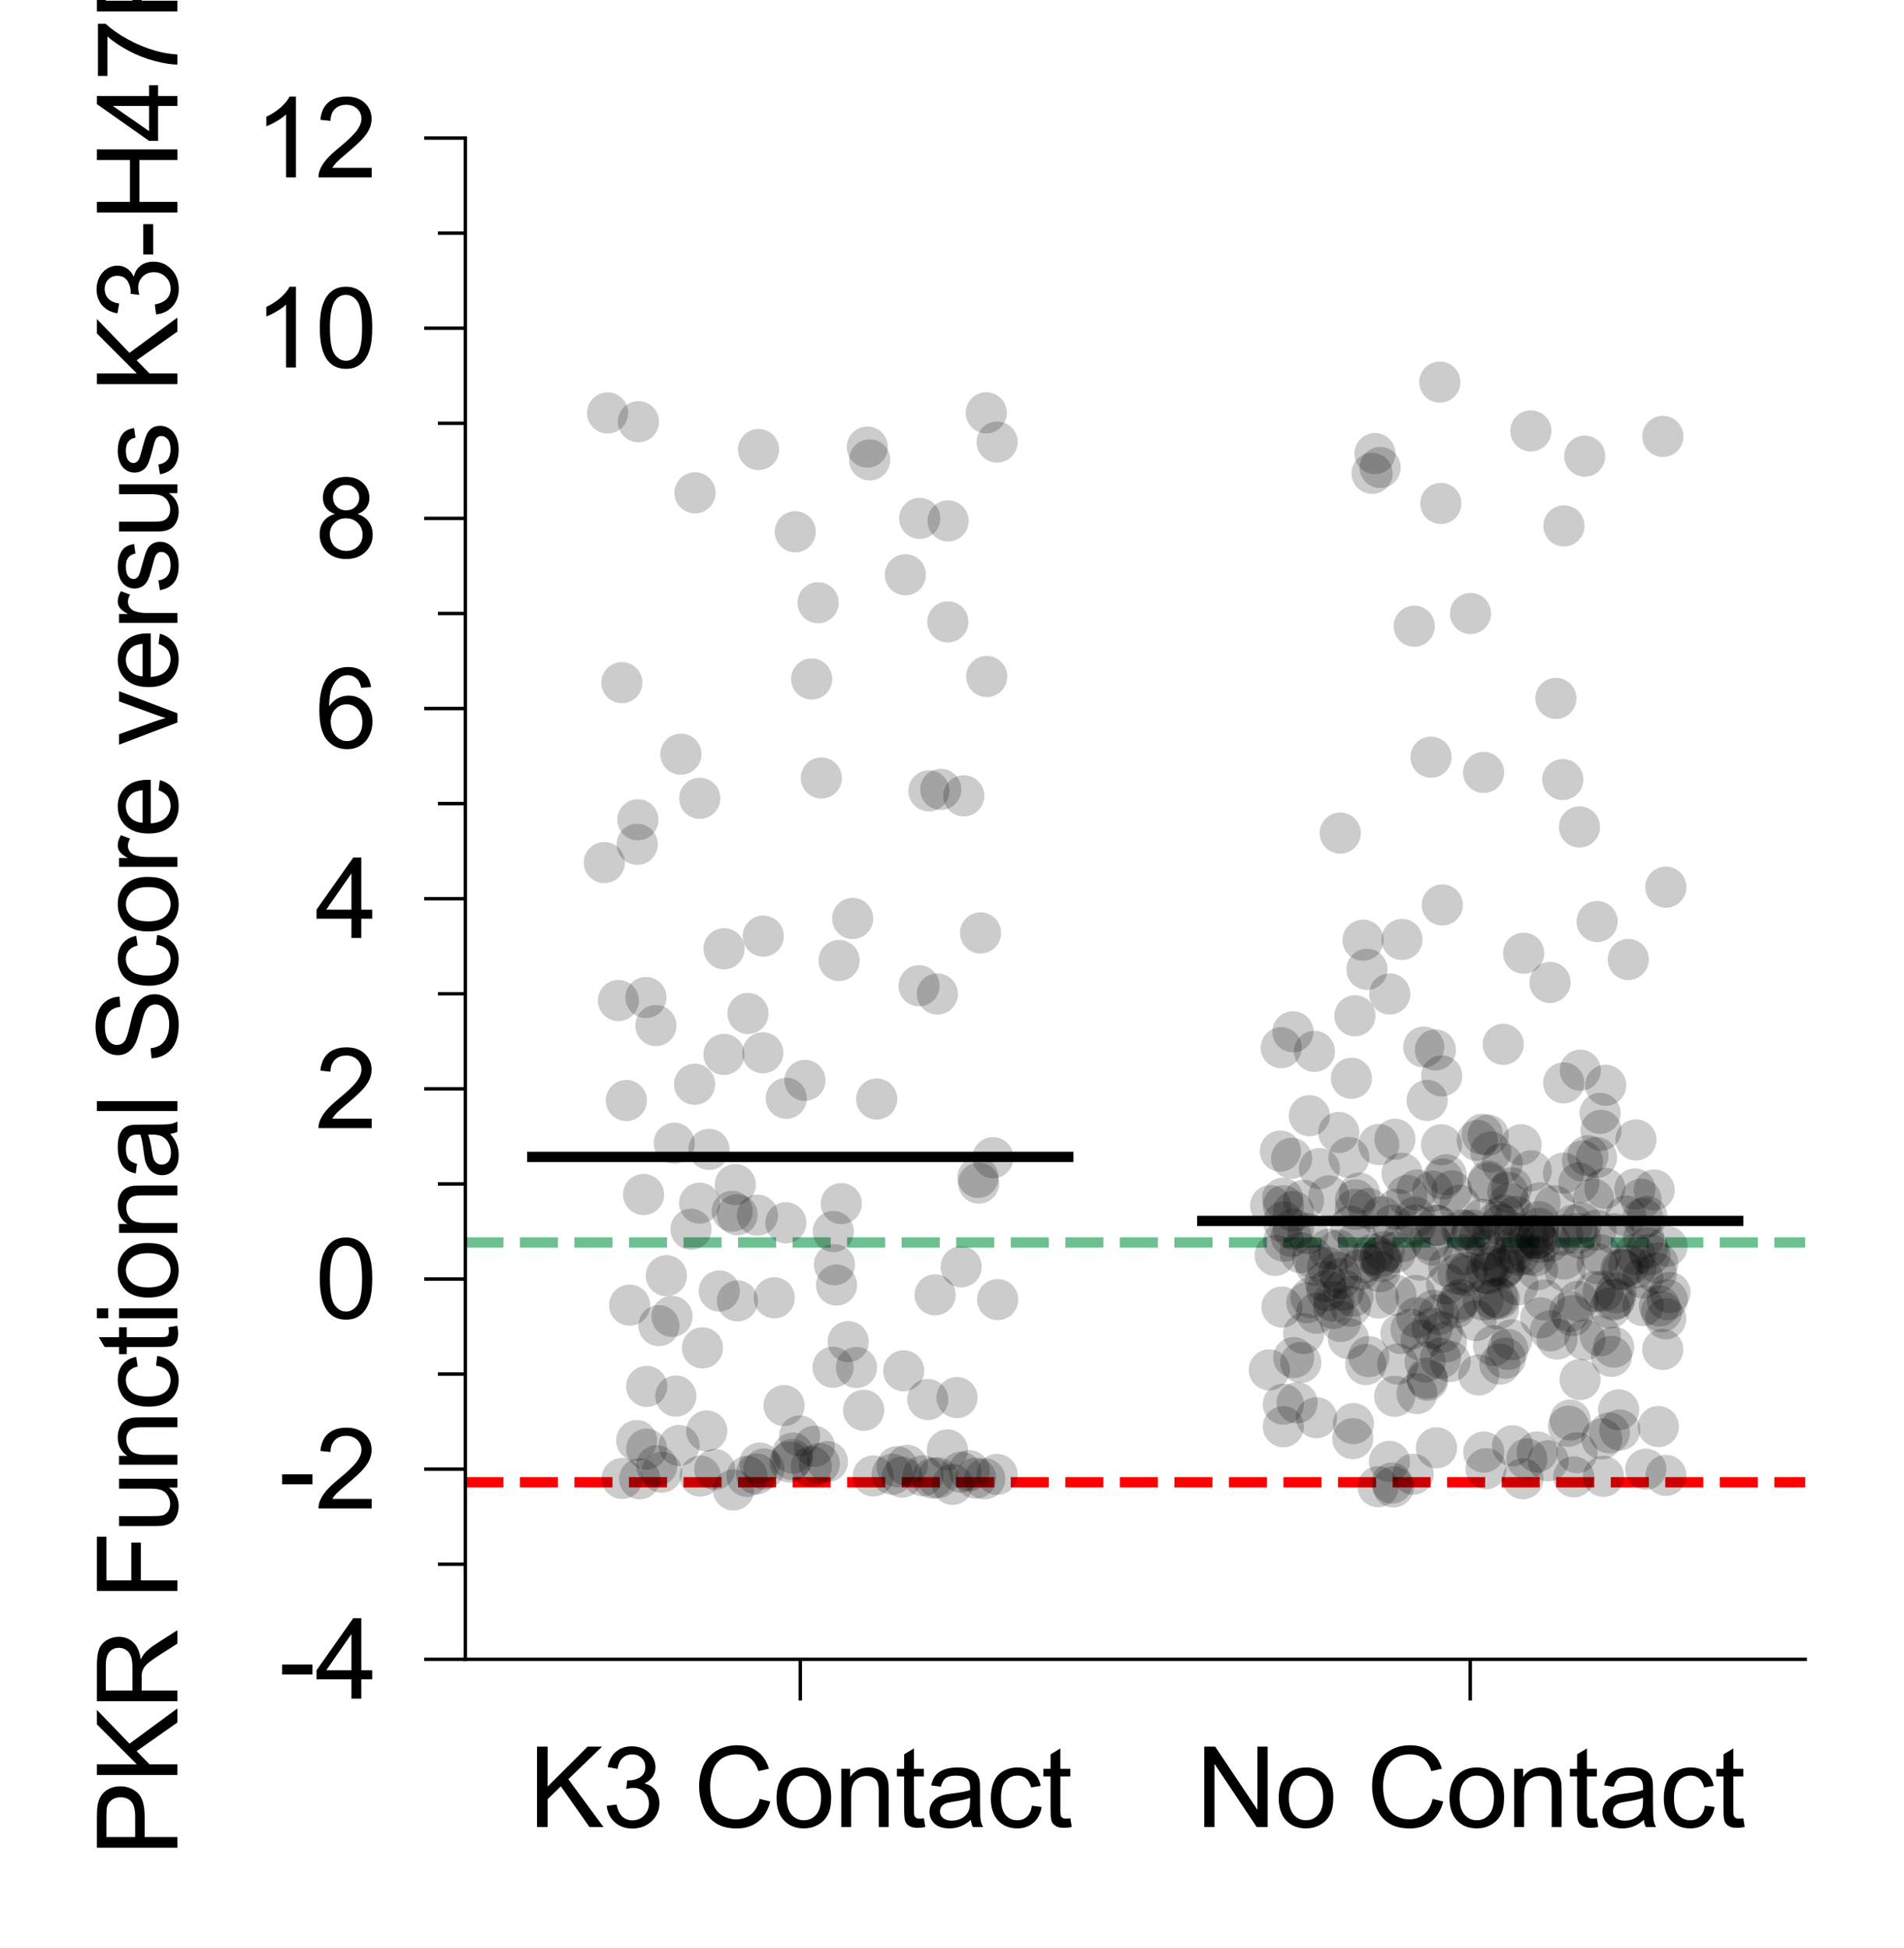 <?xml version="1.0" encoding="utf-8" standalone="no"?>
<!DOCTYPE svg PUBLIC "-//W3C//DTD SVG 1.1//EN"
  "http://www.w3.org/Graphics/SVG/1.1/DTD/svg11.dtd">
<svg xmlns:xlink="http://www.w3.org/1999/xlink" width="138.764pt" height="141.959pt" viewBox="0 0 138.764 141.959" xmlns="http://www.w3.org/2000/svg" version="1.1">
 <defs>
  <style type="text/css">*{stroke-linejoin: round; stroke-linecap: butt}</style>
 </defs>
 <g id="figure_1">
  <g id="patch_1">
   <path d="M 0 141.959 
L 138.764 141.959 
L 138.764 0 
L 0 0 
L 0 141.959 
z
" style="fill: none"/>
  </g>
  <g id="axes_1">
   <g id="patch_2">
    <path d="M 33.914 120.943 
L 131.564 120.943 
L 131.564 10.063 
L 33.914 10.063 
L 33.914 120.943 
z
" style="fill: none"/>
   </g>
   <g id="line2d_1">
    <path d="M 33.914 90.56 
L 131.564 90.56 
" clip-path="url(#p382523acd2)" style="fill: none; stroke-dasharray: 2.775,1.2; stroke-dashoffset: 0; stroke: #6dc091; stroke-width: 0.75"/>
   </g>
   <g id="line2d_2">
    <path d="M 33.914 108.039 
L 131.564 108.039 
" clip-path="url(#p382523acd2)" style="fill: none; stroke-dasharray: 2.775,1.2; stroke-dashoffset: 0; stroke: #ff0000; stroke-width: 0.75"/>
   </g>
   <g id="line2d_3">
    <path d="M 38.796 84.322 
L 77.856 84.322 
" clip-path="url(#p382523acd2)" style="fill: none; stroke: #000000; stroke-width: 0.75; stroke-linecap: square"/>
   </g>
   <g id="line2d_4">
    <path d="M 87.621 88.986 
L 126.681 88.986 
" clip-path="url(#p382523acd2)" style="fill: none; stroke: #000000; stroke-width: 0.75; stroke-linecap: square"/>
   </g>
   <g id="matplotlib.axis_1">
    <g id="xtick_1">
     <g id="line2d_5">
      <defs>
       <path id="mfd8ae4cd75" d="M 0 0 
L 0 3 
" style="stroke: #000000; stroke-width: 0.25"/>
      </defs>
      <g>
       <use xlink:href="#mfd8ae4cd75" x="58.326" y="120.943" style="stroke: #000000; stroke-width: 0.25"/>
      </g>
     </g>
     <g id="text_1">
      <!-- K3 Contact -->
      <g transform="translate(38.538 133.169) scale(0.08 -0.08)">
       <defs>
        <path id="ArialMT-4b" d="M 469 0 
L 469 4581 
L 1075 4581 
L 1075 2309 
L 3350 4581 
L 4172 4581 
L 2250 2725 
L 4256 0 
L 3456 0 
L 1825 2319 
L 1075 1588 
L 1075 0 
L 469 0 
z
" transform="scale(0.016)"/>
        <path id="ArialMT-33" d="M 269 1209 
L 831 1284 
Q 928 806 1161 595 
Q 1394 384 1728 384 
Q 2125 384 2398 659 
Q 2672 934 2672 1341 
Q 2672 1728 2419 1979 
Q 2166 2231 1775 2231 
Q 1616 2231 1378 2169 
L 1441 2663 
Q 1497 2656 1531 2656 
Q 1891 2656 2178 2843 
Q 2466 3031 2466 3422 
Q 2466 3731 2256 3934 
Q 2047 4138 1716 4138 
Q 1388 4138 1169 3931 
Q 950 3725 888 3313 
L 325 3413 
Q 428 3978 793 4289 
Q 1159 4600 1703 4600 
Q 2078 4600 2393 4439 
Q 2709 4278 2876 4000 
Q 3044 3722 3044 3409 
Q 3044 3113 2884 2869 
Q 2725 2625 2413 2481 
Q 2819 2388 3044 2092 
Q 3269 1797 3269 1353 
Q 3269 753 2831 336 
Q 2394 -81 1725 -81 
Q 1122 -81 723 278 
Q 325 638 269 1209 
z
" transform="scale(0.016)"/>
        <path id="ArialMT-20" transform="scale(0.016)"/>
        <path id="ArialMT-43" d="M 3763 1606 
L 4369 1453 
Q 4178 706 3683 314 
Q 3188 -78 2472 -78 
Q 1731 -78 1267 223 
Q 803 525 561 1097 
Q 319 1669 319 2325 
Q 319 3041 592 3573 
Q 866 4106 1370 4382 
Q 1875 4659 2481 4659 
Q 3169 4659 3637 4309 
Q 4106 3959 4291 3325 
L 3694 3184 
Q 3534 3684 3231 3912 
Q 2928 4141 2469 4141 
Q 1941 4141 1586 3887 
Q 1231 3634 1087 3207 
Q 944 2781 944 2328 
Q 944 1744 1114 1308 
Q 1284 872 1643 656 
Q 2003 441 2422 441 
Q 2931 441 3284 734 
Q 3638 1028 3763 1606 
z
" transform="scale(0.016)"/>
        <path id="ArialMT-6f" d="M 213 1659 
Q 213 2581 725 3025 
Q 1153 3394 1769 3394 
Q 2453 3394 2887 2945 
Q 3322 2497 3322 1706 
Q 3322 1066 3130 698 
Q 2938 331 2570 128 
Q 2203 -75 1769 -75 
Q 1072 -75 642 372 
Q 213 819 213 1659 
z
M 791 1659 
Q 791 1022 1069 705 
Q 1347 388 1769 388 
Q 2188 388 2466 706 
Q 2744 1025 2744 1678 
Q 2744 2294 2464 2611 
Q 2184 2928 1769 2928 
Q 1347 2928 1069 2612 
Q 791 2297 791 1659 
z
" transform="scale(0.016)"/>
        <path id="ArialMT-6e" d="M 422 0 
L 422 3319 
L 928 3319 
L 928 2847 
Q 1294 3394 1984 3394 
Q 2284 3394 2536 3286 
Q 2788 3178 2913 3003 
Q 3038 2828 3088 2588 
Q 3119 2431 3119 2041 
L 3119 0 
L 2556 0 
L 2556 2019 
Q 2556 2363 2490 2533 
Q 2425 2703 2258 2804 
Q 2091 2906 1866 2906 
Q 1506 2906 1245 2678 
Q 984 2450 984 1813 
L 984 0 
L 422 0 
z
" transform="scale(0.016)"/>
        <path id="ArialMT-74" d="M 1650 503 
L 1731 6 
Q 1494 -44 1306 -44 
Q 1000 -44 831 53 
Q 663 150 594 308 
Q 525 466 525 972 
L 525 2881 
L 113 2881 
L 113 3319 
L 525 3319 
L 525 4141 
L 1084 4478 
L 1084 3319 
L 1650 3319 
L 1650 2881 
L 1084 2881 
L 1084 941 
Q 1084 700 1114 631 
Q 1144 563 1211 522 
Q 1278 481 1403 481 
Q 1497 481 1650 503 
z
" transform="scale(0.016)"/>
        <path id="ArialMT-61" d="M 2588 409 
Q 2275 144 1986 34 
Q 1697 -75 1366 -75 
Q 819 -75 525 192 
Q 231 459 231 875 
Q 231 1119 342 1320 
Q 453 1522 633 1644 
Q 813 1766 1038 1828 
Q 1203 1872 1538 1913 
Q 2219 1994 2541 2106 
Q 2544 2222 2544 2253 
Q 2544 2597 2384 2738 
Q 2169 2928 1744 2928 
Q 1347 2928 1158 2789 
Q 969 2650 878 2297 
L 328 2372 
Q 403 2725 575 2942 
Q 747 3159 1072 3276 
Q 1397 3394 1825 3394 
Q 2250 3394 2515 3294 
Q 2781 3194 2906 3042 
Q 3031 2891 3081 2659 
Q 3109 2516 3109 2141 
L 3109 1391 
Q 3109 606 3145 398 
Q 3181 191 3288 0 
L 2700 0 
Q 2613 175 2588 409 
z
M 2541 1666 
Q 2234 1541 1622 1453 
Q 1275 1403 1131 1340 
Q 988 1278 909 1158 
Q 831 1038 831 891 
Q 831 666 1001 516 
Q 1172 366 1500 366 
Q 1825 366 2078 508 
Q 2331 650 2450 897 
Q 2541 1088 2541 1459 
L 2541 1666 
z
" transform="scale(0.016)"/>
        <path id="ArialMT-63" d="M 2588 1216 
L 3141 1144 
Q 3050 572 2676 248 
Q 2303 -75 1759 -75 
Q 1078 -75 664 370 
Q 250 816 250 1647 
Q 250 2184 428 2587 
Q 606 2991 970 3192 
Q 1334 3394 1763 3394 
Q 2303 3394 2647 3120 
Q 2991 2847 3088 2344 
L 2541 2259 
Q 2463 2594 2264 2762 
Q 2066 2931 1784 2931 
Q 1359 2931 1093 2626 
Q 828 2322 828 1663 
Q 828 994 1084 691 
Q 1341 388 1753 388 
Q 2084 388 2306 591 
Q 2528 794 2588 1216 
z
" transform="scale(0.016)"/>
       </defs>
       <use xlink:href="#ArialMT-4b"/>
       <use xlink:href="#ArialMT-33" x="66.699"/>
       <use xlink:href="#ArialMT-20" x="122.314"/>
       <use xlink:href="#ArialMT-43" x="150.098"/>
       <use xlink:href="#ArialMT-6f" x="222.314"/>
       <use xlink:href="#ArialMT-6e" x="277.93"/>
       <use xlink:href="#ArialMT-74" x="333.545"/>
       <use xlink:href="#ArialMT-61" x="361.328"/>
       <use xlink:href="#ArialMT-63" x="416.943"/>
       <use xlink:href="#ArialMT-74" x="466.943"/>
      </g>
     </g>
    </g>
    <g id="xtick_2">
     <g id="line2d_6">
      <g>
       <use xlink:href="#mfd8ae4cd75" x="107.151" y="120.943" style="stroke: #000000; stroke-width: 0.25"/>
      </g>
     </g>
     <g id="text_2">
      <!-- No Contact -->
      <g transform="translate(87.142 133.169) scale(0.08 -0.08)">
       <defs>
        <path id="ArialMT-4e" d="M 488 0 
L 488 4581 
L 1109 4581 
L 3516 984 
L 3516 4581 
L 4097 4581 
L 4097 0 
L 3475 0 
L 1069 3600 
L 1069 0 
L 488 0 
z
" transform="scale(0.016)"/>
       </defs>
       <use xlink:href="#ArialMT-4e"/>
       <use xlink:href="#ArialMT-6f" x="72.217"/>
       <use xlink:href="#ArialMT-20" x="127.832"/>
       <use xlink:href="#ArialMT-43" x="155.615"/>
       <use xlink:href="#ArialMT-6f" x="227.832"/>
       <use xlink:href="#ArialMT-6e" x="283.447"/>
       <use xlink:href="#ArialMT-74" x="339.062"/>
       <use xlink:href="#ArialMT-61" x="366.846"/>
       <use xlink:href="#ArialMT-63" x="422.461"/>
       <use xlink:href="#ArialMT-74" x="472.461"/>
      </g>
     </g>
    </g>
   </g>
   <g id="matplotlib.axis_2">
    <g id="ytick_1">
     <g id="line2d_7">
      <defs>
       <path id="m589962e7bf" d="M 0 0 
L -3 0 
" style="stroke: #000000; stroke-width: 0.25"/>
      </defs>
      <g>
       <use xlink:href="#m589962e7bf" x="33.914" y="120.943" style="stroke: #000000; stroke-width: 0.25"/>
      </g>
     </g>
     <g id="text_3">
      <!-- -4 -->
      <g transform="translate(20.301 123.806) scale(0.08 -0.08)">
       <defs>
        <path id="ArialMT-2d" d="M 203 1375 
L 203 1941 
L 1931 1941 
L 1931 1375 
L 203 1375 
z
" transform="scale(0.016)"/>
        <path id="ArialMT-34" d="M 2069 0 
L 2069 1097 
L 81 1097 
L 81 1613 
L 2172 4581 
L 2631 4581 
L 2631 1613 
L 3250 1613 
L 3250 1097 
L 2631 1097 
L 2631 0 
L 2069 0 
z
M 2069 1613 
L 2069 3678 
L 634 1613 
L 2069 1613 
z
" transform="scale(0.016)"/>
       </defs>
       <use xlink:href="#ArialMT-2d"/>
       <use xlink:href="#ArialMT-34" x="33.301"/>
      </g>
     </g>
    </g>
    <g id="ytick_2">
     <g id="line2d_8">
      <g>
       <use xlink:href="#m589962e7bf" x="33.914" y="107.083" style="stroke: #000000; stroke-width: 0.25"/>
      </g>
     </g>
     <g id="text_4">
      <!-- -2 -->
      <g transform="translate(20.301 109.946) scale(0.08 -0.08)">
       <defs>
        <path id="ArialMT-32" d="M 3222 541 
L 3222 0 
L 194 0 
Q 188 203 259 391 
Q 375 700 629 1000 
Q 884 1300 1366 1694 
Q 2113 2306 2375 2664 
Q 2638 3022 2638 3341 
Q 2638 3675 2398 3904 
Q 2159 4134 1775 4134 
Q 1369 4134 1125 3890 
Q 881 3647 878 3216 
L 300 3275 
Q 359 3922 746 4261 
Q 1134 4600 1788 4600 
Q 2447 4600 2831 4234 
Q 3216 3869 3216 3328 
Q 3216 3053 3103 2787 
Q 2991 2522 2730 2228 
Q 2469 1934 1863 1422 
Q 1356 997 1212 845 
Q 1069 694 975 541 
L 3222 541 
z
" transform="scale(0.016)"/>
       </defs>
       <use xlink:href="#ArialMT-2d"/>
       <use xlink:href="#ArialMT-32" x="33.301"/>
      </g>
     </g>
    </g>
    <g id="ytick_3">
     <g id="line2d_9">
      <g>
       <use xlink:href="#m589962e7bf" x="33.914" y="93.223" style="stroke: #000000; stroke-width: 0.25"/>
      </g>
     </g>
     <g id="text_5">
      <!-- 0 -->
      <g transform="translate(22.965 96.086) scale(0.08 -0.08)">
       <defs>
        <path id="ArialMT-30" d="M 266 2259 
Q 266 3072 433 3567 
Q 600 4063 929 4331 
Q 1259 4600 1759 4600 
Q 2128 4600 2406 4451 
Q 2684 4303 2865 4023 
Q 3047 3744 3150 3342 
Q 3253 2941 3253 2259 
Q 3253 1453 3087 958 
Q 2922 463 2592 192 
Q 2263 -78 1759 -78 
Q 1097 -78 719 397 
Q 266 969 266 2259 
z
M 844 2259 
Q 844 1131 1108 757 
Q 1372 384 1759 384 
Q 2147 384 2411 759 
Q 2675 1134 2675 2259 
Q 2675 3391 2411 3762 
Q 2147 4134 1753 4134 
Q 1366 4134 1134 3806 
Q 844 3388 844 2259 
z
" transform="scale(0.016)"/>
       </defs>
       <use xlink:href="#ArialMT-30"/>
      </g>
     </g>
    </g>
    <g id="ytick_4">
     <g id="line2d_10">
      <g>
       <use xlink:href="#m589962e7bf" x="33.914" y="79.363" style="stroke: #000000; stroke-width: 0.25"/>
      </g>
     </g>
     <g id="text_6">
      <!-- 2 -->
      <g transform="translate(22.965 82.226) scale(0.08 -0.08)">
       <use xlink:href="#ArialMT-32"/>
      </g>
     </g>
    </g>
    <g id="ytick_5">
     <g id="line2d_11">
      <g>
       <use xlink:href="#m589962e7bf" x="33.914" y="65.503" style="stroke: #000000; stroke-width: 0.25"/>
      </g>
     </g>
     <g id="text_7">
      <!-- 4 -->
      <g transform="translate(22.965 68.366) scale(0.08 -0.08)">
       <use xlink:href="#ArialMT-34"/>
      </g>
     </g>
    </g>
    <g id="ytick_6">
     <g id="line2d_12">
      <g>
       <use xlink:href="#m589962e7bf" x="33.914" y="51.643" style="stroke: #000000; stroke-width: 0.25"/>
      </g>
     </g>
     <g id="text_8">
      <!-- 6 -->
      <g transform="translate(22.965 54.506) scale(0.08 -0.08)">
       <defs>
        <path id="ArialMT-36" d="M 3184 3459 
L 2625 3416 
Q 2550 3747 2413 3897 
Q 2184 4138 1850 4138 
Q 1581 4138 1378 3988 
Q 1113 3794 959 3422 
Q 806 3050 800 2363 
Q 1003 2672 1297 2822 
Q 1591 2972 1913 2972 
Q 2475 2972 2870 2558 
Q 3266 2144 3266 1488 
Q 3266 1056 3080 686 
Q 2894 316 2569 119 
Q 2244 -78 1831 -78 
Q 1128 -78 684 439 
Q 241 956 241 2144 
Q 241 3472 731 4075 
Q 1159 4600 1884 4600 
Q 2425 4600 2770 4297 
Q 3116 3994 3184 3459 
z
M 888 1484 
Q 888 1194 1011 928 
Q 1134 663 1356 523 
Q 1578 384 1822 384 
Q 2178 384 2434 671 
Q 2691 959 2691 1453 
Q 2691 1928 2437 2201 
Q 2184 2475 1800 2475 
Q 1419 2475 1153 2201 
Q 888 1928 888 1484 
z
" transform="scale(0.016)"/>
       </defs>
       <use xlink:href="#ArialMT-36"/>
      </g>
     </g>
    </g>
    <g id="ytick_7">
     <g id="line2d_13">
      <g>
       <use xlink:href="#m589962e7bf" x="33.914" y="37.783" style="stroke: #000000; stroke-width: 0.25"/>
      </g>
     </g>
     <g id="text_9">
      <!-- 8 -->
      <g transform="translate(22.965 40.646) scale(0.08 -0.08)">
       <defs>
        <path id="ArialMT-38" d="M 1131 2484 
Q 781 2613 612 2850 
Q 444 3088 444 3419 
Q 444 3919 803 4259 
Q 1163 4600 1759 4600 
Q 2359 4600 2725 4251 
Q 3091 3903 3091 3403 
Q 3091 3084 2923 2848 
Q 2756 2613 2416 2484 
Q 2838 2347 3058 2040 
Q 3278 1734 3278 1309 
Q 3278 722 2862 322 
Q 2447 -78 1769 -78 
Q 1091 -78 675 323 
Q 259 725 259 1325 
Q 259 1772 486 2073 
Q 713 2375 1131 2484 
z
M 1019 3438 
Q 1019 3113 1228 2906 
Q 1438 2700 1772 2700 
Q 2097 2700 2305 2904 
Q 2513 3109 2513 3406 
Q 2513 3716 2298 3927 
Q 2084 4138 1766 4138 
Q 1444 4138 1231 3931 
Q 1019 3725 1019 3438 
z
M 838 1322 
Q 838 1081 952 856 
Q 1066 631 1291 507 
Q 1516 384 1775 384 
Q 2178 384 2440 643 
Q 2703 903 2703 1303 
Q 2703 1709 2433 1975 
Q 2163 2241 1756 2241 
Q 1359 2241 1098 1978 
Q 838 1716 838 1322 
z
" transform="scale(0.016)"/>
       </defs>
       <use xlink:href="#ArialMT-38"/>
      </g>
     </g>
    </g>
    <g id="ytick_8">
     <g id="line2d_14">
      <g>
       <use xlink:href="#m589962e7bf" x="33.914" y="23.923" style="stroke: #000000; stroke-width: 0.25"/>
      </g>
     </g>
     <g id="text_10">
      <!-- 10 -->
      <g transform="translate(18.516 26.786) scale(0.08 -0.08)">
       <defs>
        <path id="ArialMT-31" d="M 2384 0 
L 1822 0 
L 1822 3584 
Q 1619 3391 1289 3197 
Q 959 3003 697 2906 
L 697 3450 
Q 1169 3672 1522 3987 
Q 1875 4303 2022 4600 
L 2384 4600 
L 2384 0 
z
" transform="scale(0.016)"/>
       </defs>
       <use xlink:href="#ArialMT-31"/>
       <use xlink:href="#ArialMT-30" x="55.615"/>
      </g>
     </g>
    </g>
    <g id="ytick_9">
     <g id="line2d_15">
      <g>
       <use xlink:href="#m589962e7bf" x="33.914" y="10.063" style="stroke: #000000; stroke-width: 0.25"/>
      </g>
     </g>
     <g id="text_11">
      <!-- 12 -->
      <g transform="translate(18.516 12.926) scale(0.08 -0.08)">
       <use xlink:href="#ArialMT-31"/>
       <use xlink:href="#ArialMT-32" x="55.615"/>
      </g>
     </g>
    </g>
    <g id="ytick_10">
     <g id="line2d_16">
      <defs>
       <path id="m7c0dc33e15" d="M 0 0 
L -2 0 
" style="stroke: #000000; stroke-width: 0.25"/>
      </defs>
      <g>
       <use xlink:href="#m7c0dc33e15" x="33.914" y="114.013" style="stroke: #000000; stroke-width: 0.25"/>
      </g>
     </g>
    </g>
    <g id="ytick_11">
     <g id="line2d_17">
      <g>
       <use xlink:href="#m7c0dc33e15" x="33.914" y="100.153" style="stroke: #000000; stroke-width: 0.25"/>
      </g>
     </g>
    </g>
    <g id="ytick_12">
     <g id="line2d_18">
      <g>
       <use xlink:href="#m7c0dc33e15" x="33.914" y="86.293" style="stroke: #000000; stroke-width: 0.25"/>
      </g>
     </g>
    </g>
    <g id="ytick_13">
     <g id="line2d_19">
      <g>
       <use xlink:href="#m7c0dc33e15" x="33.914" y="72.433" style="stroke: #000000; stroke-width: 0.25"/>
      </g>
     </g>
    </g>
    <g id="ytick_14">
     <g id="line2d_20">
      <g>
       <use xlink:href="#m7c0dc33e15" x="33.914" y="58.573" style="stroke: #000000; stroke-width: 0.25"/>
      </g>
     </g>
    </g>
    <g id="ytick_15">
     <g id="line2d_21">
      <g>
       <use xlink:href="#m7c0dc33e15" x="33.914" y="44.713" style="stroke: #000000; stroke-width: 0.25"/>
      </g>
     </g>
    </g>
    <g id="ytick_16">
     <g id="line2d_22">
      <g>
       <use xlink:href="#m7c0dc33e15" x="33.914" y="30.853" style="stroke: #000000; stroke-width: 0.25"/>
      </g>
     </g>
    </g>
    <g id="ytick_17">
     <g id="line2d_23">
      <g>
       <use xlink:href="#m7c0dc33e15" x="33.914" y="16.993" style="stroke: #000000; stroke-width: 0.25"/>
      </g>
     </g>
    </g>
    <g id="text_12">
     <!-- PKR Functional Score versus K3-H47R -->
     <g transform="translate(12.926 135.307) rotate(-90) scale(0.08 -0.08)">
      <defs>
       <path id="ArialMT-50" d="M 494 0 
L 494 4581 
L 2222 4581 
Q 2678 4581 2919 4538 
Q 3256 4481 3484 4323 
Q 3713 4166 3852 3881 
Q 3991 3597 3991 3256 
Q 3991 2672 3619 2267 
Q 3247 1863 2275 1863 
L 1100 1863 
L 1100 0 
L 494 0 
z
M 1100 2403 
L 2284 2403 
Q 2872 2403 3119 2622 
Q 3366 2841 3366 3238 
Q 3366 3525 3220 3729 
Q 3075 3934 2838 4000 
Q 2684 4041 2272 4041 
L 1100 4041 
L 1100 2403 
z
" transform="scale(0.016)"/>
       <path id="ArialMT-52" d="M 503 0 
L 503 4581 
L 2534 4581 
Q 3147 4581 3465 4457 
Q 3784 4334 3975 4021 
Q 4166 3709 4166 3331 
Q 4166 2844 3850 2509 
Q 3534 2175 2875 2084 
Q 3116 1969 3241 1856 
Q 3506 1613 3744 1247 
L 4541 0 
L 3778 0 
L 3172 953 
Q 2906 1366 2734 1584 
Q 2563 1803 2427 1890 
Q 2291 1978 2150 2013 
Q 2047 2034 1813 2034 
L 1109 2034 
L 1109 0 
L 503 0 
z
M 1109 2559 
L 2413 2559 
Q 2828 2559 3062 2645 
Q 3297 2731 3419 2920 
Q 3541 3109 3541 3331 
Q 3541 3656 3305 3865 
Q 3069 4075 2559 4075 
L 1109 4075 
L 1109 2559 
z
" transform="scale(0.016)"/>
       <path id="ArialMT-46" d="M 525 0 
L 525 4581 
L 3616 4581 
L 3616 4041 
L 1131 4041 
L 1131 2622 
L 3281 2622 
L 3281 2081 
L 1131 2081 
L 1131 0 
L 525 0 
z
" transform="scale(0.016)"/>
       <path id="ArialMT-75" d="M 2597 0 
L 2597 488 
Q 2209 -75 1544 -75 
Q 1250 -75 995 37 
Q 741 150 617 320 
Q 494 491 444 738 
Q 409 903 409 1263 
L 409 3319 
L 972 3319 
L 972 1478 
Q 972 1038 1006 884 
Q 1059 663 1231 536 
Q 1403 409 1656 409 
Q 1909 409 2131 539 
Q 2353 669 2445 892 
Q 2538 1116 2538 1541 
L 2538 3319 
L 3100 3319 
L 3100 0 
L 2597 0 
z
" transform="scale(0.016)"/>
       <path id="ArialMT-69" d="M 425 3934 
L 425 4581 
L 988 4581 
L 988 3934 
L 425 3934 
z
M 425 0 
L 425 3319 
L 988 3319 
L 988 0 
L 425 0 
z
" transform="scale(0.016)"/>
       <path id="ArialMT-6c" d="M 409 0 
L 409 4581 
L 972 4581 
L 972 0 
L 409 0 
z
" transform="scale(0.016)"/>
       <path id="ArialMT-53" d="M 288 1472 
L 859 1522 
Q 900 1178 1048 958 
Q 1197 738 1509 602 
Q 1822 466 2213 466 
Q 2559 466 2825 569 
Q 3091 672 3220 851 
Q 3350 1031 3350 1244 
Q 3350 1459 3225 1620 
Q 3100 1781 2813 1891 
Q 2628 1963 1997 2114 
Q 1366 2266 1113 2400 
Q 784 2572 623 2826 
Q 463 3081 463 3397 
Q 463 3744 659 4045 
Q 856 4347 1234 4503 
Q 1613 4659 2075 4659 
Q 2584 4659 2973 4495 
Q 3363 4331 3572 4012 
Q 3781 3694 3797 3291 
L 3216 3247 
Q 3169 3681 2898 3903 
Q 2628 4125 2100 4125 
Q 1550 4125 1298 3923 
Q 1047 3722 1047 3438 
Q 1047 3191 1225 3031 
Q 1400 2872 2139 2705 
Q 2878 2538 3153 2413 
Q 3553 2228 3743 1945 
Q 3934 1663 3934 1294 
Q 3934 928 3725 604 
Q 3516 281 3123 101 
Q 2731 -78 2241 -78 
Q 1619 -78 1198 103 
Q 778 284 539 648 
Q 300 1013 288 1472 
z
" transform="scale(0.016)"/>
       <path id="ArialMT-72" d="M 416 0 
L 416 3319 
L 922 3319 
L 922 2816 
Q 1116 3169 1280 3281 
Q 1444 3394 1641 3394 
Q 1925 3394 2219 3213 
L 2025 2691 
Q 1819 2813 1613 2813 
Q 1428 2813 1281 2702 
Q 1134 2591 1072 2394 
Q 978 2094 978 1738 
L 978 0 
L 416 0 
z
" transform="scale(0.016)"/>
       <path id="ArialMT-65" d="M 2694 1069 
L 3275 997 
Q 3138 488 2766 206 
Q 2394 -75 1816 -75 
Q 1088 -75 661 373 
Q 234 822 234 1631 
Q 234 2469 665 2931 
Q 1097 3394 1784 3394 
Q 2450 3394 2872 2941 
Q 3294 2488 3294 1666 
Q 3294 1616 3291 1516 
L 816 1516 
Q 847 969 1125 678 
Q 1403 388 1819 388 
Q 2128 388 2347 550 
Q 2566 713 2694 1069 
z
M 847 1978 
L 2700 1978 
Q 2663 2397 2488 2606 
Q 2219 2931 1791 2931 
Q 1403 2931 1139 2672 
Q 875 2413 847 1978 
z
" transform="scale(0.016)"/>
       <path id="ArialMT-76" d="M 1344 0 
L 81 3319 
L 675 3319 
L 1388 1331 
Q 1503 1009 1600 663 
Q 1675 925 1809 1294 
L 2547 3319 
L 3125 3319 
L 1869 0 
L 1344 0 
z
" transform="scale(0.016)"/>
       <path id="ArialMT-73" d="M 197 991 
L 753 1078 
Q 800 744 1014 566 
Q 1228 388 1613 388 
Q 2000 388 2187 545 
Q 2375 703 2375 916 
Q 2375 1106 2209 1216 
Q 2094 1291 1634 1406 
Q 1016 1563 777 1677 
Q 538 1791 414 1992 
Q 291 2194 291 2438 
Q 291 2659 392 2848 
Q 494 3038 669 3163 
Q 800 3259 1026 3326 
Q 1253 3394 1513 3394 
Q 1903 3394 2198 3281 
Q 2494 3169 2634 2976 
Q 2775 2784 2828 2463 
L 2278 2388 
Q 2241 2644 2061 2787 
Q 1881 2931 1553 2931 
Q 1166 2931 1000 2803 
Q 834 2675 834 2503 
Q 834 2394 903 2306 
Q 972 2216 1119 2156 
Q 1203 2125 1616 2013 
Q 2213 1853 2448 1751 
Q 2684 1650 2818 1456 
Q 2953 1263 2953 975 
Q 2953 694 2789 445 
Q 2625 197 2315 61 
Q 2006 -75 1616 -75 
Q 969 -75 630 194 
Q 291 463 197 991 
z
" transform="scale(0.016)"/>
       <path id="ArialMT-48" d="M 513 0 
L 513 4581 
L 1119 4581 
L 1119 2700 
L 3500 2700 
L 3500 4581 
L 4106 4581 
L 4106 0 
L 3500 0 
L 3500 2159 
L 1119 2159 
L 1119 0 
L 513 0 
z
" transform="scale(0.016)"/>
       <path id="ArialMT-37" d="M 303 3981 
L 303 4522 
L 3269 4522 
L 3269 4084 
Q 2831 3619 2401 2847 
Q 1972 2075 1738 1259 
Q 1569 684 1522 0 
L 944 0 
Q 953 541 1156 1306 
Q 1359 2072 1739 2783 
Q 2119 3494 2547 3981 
L 303 3981 
z
" transform="scale(0.016)"/>
      </defs>
      <use xlink:href="#ArialMT-50"/>
      <use xlink:href="#ArialMT-4b" x="66.699"/>
      <use xlink:href="#ArialMT-52" x="133.398"/>
      <use xlink:href="#ArialMT-20" x="205.615"/>
      <use xlink:href="#ArialMT-46" x="233.398"/>
      <use xlink:href="#ArialMT-75" x="294.482"/>
      <use xlink:href="#ArialMT-6e" x="350.098"/>
      <use xlink:href="#ArialMT-63" x="405.713"/>
      <use xlink:href="#ArialMT-74" x="455.713"/>
      <use xlink:href="#ArialMT-69" x="483.496"/>
      <use xlink:href="#ArialMT-6f" x="505.713"/>
      <use xlink:href="#ArialMT-6e" x="561.328"/>
      <use xlink:href="#ArialMT-61" x="616.943"/>
      <use xlink:href="#ArialMT-6c" x="672.559"/>
      <use xlink:href="#ArialMT-20" x="694.775"/>
      <use xlink:href="#ArialMT-53" x="722.559"/>
      <use xlink:href="#ArialMT-63" x="789.258"/>
      <use xlink:href="#ArialMT-6f" x="839.258"/>
      <use xlink:href="#ArialMT-72" x="894.873"/>
      <use xlink:href="#ArialMT-65" x="928.174"/>
      <use xlink:href="#ArialMT-20" x="983.789"/>
      <use xlink:href="#ArialMT-76" x="1011.572"/>
      <use xlink:href="#ArialMT-65" x="1061.572"/>
      <use xlink:href="#ArialMT-72" x="1117.188"/>
      <use xlink:href="#ArialMT-73" x="1150.488"/>
      <use xlink:href="#ArialMT-75" x="1200.488"/>
      <use xlink:href="#ArialMT-73" x="1256.104"/>
      <use xlink:href="#ArialMT-20" x="1306.104"/>
      <use xlink:href="#ArialMT-4b" x="1333.887"/>
      <use xlink:href="#ArialMT-33" x="1400.586"/>
      <use xlink:href="#ArialMT-2d" x="1456.201"/>
      <use xlink:href="#ArialMT-48" x="1489.502"/>
      <use xlink:href="#ArialMT-34" x="1561.719"/>
      <use xlink:href="#ArialMT-37" x="1617.334"/>
      <use xlink:href="#ArialMT-52" x="1672.949"/>
     </g>
    </g>
   </g>
   <g id="PathCollection_1">
    <defs>
     <path id="m22071528d2" d="M 0 1.5 
C 0.398 1.5 0.779 1.342 1.061 1.061 
C 1.342 0.779 1.5 0.398 1.5 0 
C 1.5 -0.398 1.342 -0.779 1.061 -1.061 
C 0.779 -1.342 0.398 -1.5 0 -1.5 
C -0.398 -1.5 -0.779 -1.342 -1.061 -1.061 
C -1.342 -0.779 -1.5 -0.398 -1.5 0 
C -1.5 0.398 -1.342 0.779 -1.061 1.061 
C -0.779 1.342 -0.398 1.5 0 1.5 
z
"/>
    </defs>
    <g clip-path="url(#p382523acd2)">
     <use xlink:href="#m22071528d2" x="50.62" y="79.027" style="fill-opacity: 0.2"/>
     <use xlink:href="#m22071528d2" x="67.029" y="37.784" style="fill-opacity: 0.2"/>
     <use xlink:href="#m22071528d2" x="62.419" y="99.672" style="fill-opacity: 0.2"/>
     <use xlink:href="#m22071528d2" x="53.746" y="94.818" style="fill-opacity: 0.2"/>
     <use xlink:href="#m22071528d2" x="51.507" y="104.298" style="fill-opacity: 0.2"/>
     <use xlink:href="#m22071528d2" x="65.377" y="106.902" style="fill-opacity: 0.2"/>
     <use xlink:href="#m22071528d2" x="72.712" y="94.722" style="fill-opacity: 0.2"/>
     <use xlink:href="#m22071528d2" x="69.098" y="37.968" style="fill-opacity: 0.2"/>
     <use xlink:href="#m22071528d2" x="44.042" y="62.87" style="fill-opacity: 0.2"/>
     <use xlink:href="#m22071528d2" x="67.699" y="57.641" style="fill-opacity: 0.2"/>
     <use xlink:href="#m22071528d2" x="56.428" y="94.591" style="fill-opacity: 0.2"/>
     <use xlink:href="#m22071528d2" x="71.464" y="67.999" style="fill-opacity: 0.2"/>
     <use xlink:href="#m22071528d2" x="47.801" y="74.749" style="fill-opacity: 0.2"/>
     <use xlink:href="#m22071528d2" x="52.763" y="76.852" style="fill-opacity: 0.2"/>
     <use xlink:href="#m22071528d2" x="71.276" y="85.812" style="fill-opacity: 0.2"/>
     <use xlink:href="#m22071528d2" x="55.594" y="76.732" style="fill-opacity: 0.2"/>
     <use xlink:href="#m22071528d2" x="65.864" y="99.91" style="fill-opacity: 0.2"/>
     <use xlink:href="#m22071528d2" x="59.858" y="56.706" style="fill-opacity: 0.2"/>
     <use xlink:href="#m22071528d2" x="61.817" y="97.785" style="fill-opacity: 0.2"/>
     <use xlink:href="#m22071528d2" x="71.88" y="30.088" style="fill-opacity: 0.2"/>
     <use xlink:href="#m22071528d2" x="61.313" y="87.726" style="fill-opacity: 0.2"/>
     <use xlink:href="#m22071528d2" x="46.528" y="30.738" style="fill-opacity: 0.2"/>
     <use xlink:href="#m22071528d2" x="55.282" y="32.765" style="fill-opacity: 0.2"/>
     <use xlink:href="#m22071528d2" x="69.081" y="45.327" style="fill-opacity: 0.2"/>
     <use xlink:href="#m22071528d2" x="63.211" y="32.589" style="fill-opacity: 0.2"/>
     <use xlink:href="#m22071528d2" x="47.077" y="72.705" style="fill-opacity: 0.2"/>
     <use xlink:href="#m22071528d2" x="63.892" y="80.105" style="fill-opacity: 0.2"/>
     <use xlink:href="#m22071528d2" x="50.651" y="35.921" style="fill-opacity: 0.2"/>
     <use xlink:href="#m22071528d2" x="58.665" y="78.744" style="fill-opacity: 0.2"/>
     <use xlink:href="#m22071528d2" x="68.565" y="57.535" style="fill-opacity: 0.2"/>
     <use xlink:href="#m22071528d2" x="48.978" y="95.95" style="fill-opacity: 0.2"/>
     <use xlink:href="#m22071528d2" x="51.035" y="107.586" style="fill-opacity: 0.2"/>
     <use xlink:href="#m22071528d2" x="67.986" y="107.735" style="fill-opacity: 0.2"/>
     <use xlink:href="#m22071528d2" x="72.668" y="107.469" style="fill-opacity: 0.2"/>
     <use xlink:href="#m22071528d2" x="63.643" y="107.578" style="fill-opacity: 0.2"/>
     <use xlink:href="#m22071528d2" x="70.637" y="107.196" style="fill-opacity: 0.2"/>
     <use xlink:href="#m22071528d2" x="50.361" y="89.596" style="fill-opacity: 0.2"/>
     <use xlink:href="#m22071528d2" x="48.226" y="107.305" style="fill-opacity: 0.2"/>
     <use xlink:href="#m22071528d2" x="48.022" y="96.619" style="fill-opacity: 0.2"/>
     <use xlink:href="#m22071528d2" x="68.344" y="107.711" style="fill-opacity: 0.2"/>
     <use xlink:href="#m22071528d2" x="61.152" y="70.008" style="fill-opacity: 0.2"/>
     <use xlink:href="#m22071528d2" x="45.341" y="107.761" style="fill-opacity: 0.2"/>
     <use xlink:href="#m22071528d2" x="53.366" y="88.287" style="fill-opacity: 0.2"/>
     <use xlink:href="#m22071528d2" x="46.489" y="59.753" style="fill-opacity: 0.2"/>
     <use xlink:href="#m22071528d2" x="51.196" y="98.244" style="fill-opacity: 0.2"/>
     <use xlink:href="#m22071528d2" x="57.725" y="106.378" style="fill-opacity: 0.2"/>
     <use xlink:href="#m22071528d2" x="63.38" y="33.52" style="fill-opacity: 0.2"/>
     <use xlink:href="#m22071528d2" x="62.141" y="66.944" style="fill-opacity: 0.2"/>
     <use xlink:href="#m22071528d2" x="65.982" y="41.894" style="fill-opacity: 0.2"/>
     <use xlink:href="#m22071528d2" x="55.124" y="107.436" style="fill-opacity: 0.2"/>
     <use xlink:href="#m22071528d2" x="67.27" y="107.566" style="fill-opacity: 0.2"/>
     <use xlink:href="#m22071528d2" x="71.11" y="107.738" style="fill-opacity: 0.2"/>
     <use xlink:href="#m22071528d2" x="53.456" y="108.597" style="fill-opacity: 0.2"/>
     <use xlink:href="#m22071528d2" x="54.444" y="107.605" style="fill-opacity: 0.2"/>
     <use xlink:href="#m22071528d2" x="69.422" y="108.189" style="fill-opacity: 0.2"/>
     <use xlink:href="#m22071528d2" x="45.069" y="72.926" style="fill-opacity: 0.2"/>
     <use xlink:href="#m22071528d2" x="71.768" y="107.785" style="fill-opacity: 0.2"/>
     <use xlink:href="#m22071528d2" x="60.304" y="106.536" style="fill-opacity: 0.2"/>
     <use xlink:href="#m22071528d2" x="46.616" y="107.783" style="fill-opacity: 0.2"/>
     <use xlink:href="#m22071528d2" x="69.045" y="105.681" style="fill-opacity: 0.2"/>
     <use xlink:href="#m22071528d2" x="57.554" y="106.564" style="fill-opacity: 0.2"/>
     <use xlink:href="#m22071528d2" x="55.675" y="107.07" style="fill-opacity: 0.2"/>
     <use xlink:href="#m22071528d2" x="59.709" y="106.678" style="fill-opacity: 0.2"/>
     <use xlink:href="#m22071528d2" x="59.154" y="49.489" style="fill-opacity: 0.2"/>
     <use xlink:href="#m22071528d2" x="45.649" y="80.212" style="fill-opacity: 0.2"/>
     <use xlink:href="#m22071528d2" x="51.671" y="83.774" style="fill-opacity: 0.2"/>
     <use xlink:href="#m22071528d2" x="50.998" y="58.184" style="fill-opacity: 0.2"/>
     <use xlink:href="#m22071528d2" x="57.274" y="89.126" style="fill-opacity: 0.2"/>
     <use xlink:href="#m22071528d2" x="49.139" y="83.326" style="fill-opacity: 0.2"/>
     <use xlink:href="#m22071528d2" x="53.724" y="88.541" style="fill-opacity: 0.2"/>
     <use xlink:href="#m22071528d2" x="67.616" y="102.005" style="fill-opacity: 0.2"/>
     <use xlink:href="#m22071528d2" x="71.327" y="86.237" style="fill-opacity: 0.2"/>
     <use xlink:href="#m22071528d2" x="60.731" y="89.762" style="fill-opacity: 0.2"/>
     <use xlink:href="#m22071528d2" x="55.201" y="88.572" style="fill-opacity: 0.2"/>
     <use xlink:href="#m22071528d2" x="72.369" y="84.38" style="fill-opacity: 0.2"/>
     <use xlink:href="#m22071528d2" x="47.862" y="106.837" style="fill-opacity: 0.2"/>
     <use xlink:href="#m22071528d2" x="68.15" y="94.377" style="fill-opacity: 0.2"/>
     <use xlink:href="#m22071528d2" x="72.671" y="32.222" style="fill-opacity: 0.2"/>
     <use xlink:href="#m22071528d2" x="57.304" y="80.051" style="fill-opacity: 0.2"/>
     <use xlink:href="#m22071528d2" x="65.748" y="107.663" style="fill-opacity: 0.2"/>
     <use xlink:href="#m22071528d2" x="68.314" y="72.449" style="fill-opacity: 0.2"/>
     <use xlink:href="#m22071528d2" x="70.239" y="58.005" style="fill-opacity: 0.2"/>
     <use xlink:href="#m22071528d2" x="45.321" y="49.757" style="fill-opacity: 0.2"/>
     <use xlink:href="#m22071528d2" x="55.624" y="68.232" style="fill-opacity: 0.2"/>
     <use xlink:href="#m22071528d2" x="46.441" y="61.539" style="fill-opacity: 0.2"/>
     <use xlink:href="#m22071528d2" x="57.143" y="102.446" style="fill-opacity: 0.2"/>
     <use xlink:href="#m22071528d2" x="52.09" y="107.102" style="fill-opacity: 0.2"/>
     <use xlink:href="#m22071528d2" x="55.373" y="106.637" style="fill-opacity: 0.2"/>
     <use xlink:href="#m22071528d2" x="49.493" y="105.359" style="fill-opacity: 0.2"/>
     <use xlink:href="#m22071528d2" x="59.13" y="106.884" style="fill-opacity: 0.2"/>
     <use xlink:href="#m22071528d2" x="70.033" y="107.303" style="fill-opacity: 0.2"/>
     <use xlink:href="#m22071528d2" x="47.127" y="105.62" style="fill-opacity: 0.2"/>
     <use xlink:href="#m22071528d2" x="66.112" y="106.805" style="fill-opacity: 0.2"/>
     <use xlink:href="#m22071528d2" x="69.745" y="101.864" style="fill-opacity: 0.2"/>
     <use xlink:href="#m22071528d2" x="65.022" y="107.45" style="fill-opacity: 0.2"/>
     <use xlink:href="#m22071528d2" x="59.346" y="105.419" style="fill-opacity: 0.2"/>
     <use xlink:href="#m22071528d2" x="57.778" y="105.912" style="fill-opacity: 0.2"/>
     <use xlink:href="#m22071528d2" x="47.133" y="101.05" style="fill-opacity: 0.2"/>
     <use xlink:href="#m22071528d2" x="60.815" y="92.181" style="fill-opacity: 0.2"/>
     <use xlink:href="#m22071528d2" x="62.945" y="102.791" style="fill-opacity: 0.2"/>
     <use xlink:href="#m22071528d2" x="49.253" y="101.755" style="fill-opacity: 0.2"/>
     <use xlink:href="#m22071528d2" x="58.278" y="104.662" style="fill-opacity: 0.2"/>
     <use xlink:href="#m22071528d2" x="54.512" y="73.869" style="fill-opacity: 0.2"/>
     <use xlink:href="#m22071528d2" x="70.048" y="92.337" style="fill-opacity: 0.2"/>
     <use xlink:href="#m22071528d2" x="48.565" y="92.981" style="fill-opacity: 0.2"/>
     <use xlink:href="#m22071528d2" x="60.71" y="99.653" style="fill-opacity: 0.2"/>
     <use xlink:href="#m22071528d2" x="44.281" y="30.098" style="fill-opacity: 0.2"/>
     <use xlink:href="#m22071528d2" x="45.888" y="95.128" style="fill-opacity: 0.2"/>
     <use xlink:href="#m22071528d2" x="50.988" y="87.692" style="fill-opacity: 0.2"/>
     <use xlink:href="#m22071528d2" x="71.912" y="49.31" style="fill-opacity: 0.2"/>
     <use xlink:href="#m22071528d2" x="57.959" y="38.76" style="fill-opacity: 0.2"/>
     <use xlink:href="#m22071528d2" x="49.626" y="54.97" style="fill-opacity: 0.2"/>
     <use xlink:href="#m22071528d2" x="53.59" y="86.343" style="fill-opacity: 0.2"/>
     <use xlink:href="#m22071528d2" x="52.767" y="69.154" style="fill-opacity: 0.2"/>
     <use xlink:href="#m22071528d2" x="46.903" y="87.065" style="fill-opacity: 0.2"/>
     <use xlink:href="#m22071528d2" x="46.401" y="104.999" style="fill-opacity: 0.2"/>
     <use xlink:href="#m22071528d2" x="59.625" y="43.932" style="fill-opacity: 0.2"/>
     <use xlink:href="#m22071528d2" x="66.982" y="71.849" style="fill-opacity: 0.2"/>
     <use xlink:href="#m22071528d2" x="52.422" y="94.096" style="fill-opacity: 0.2"/>
     <use xlink:href="#m22071528d2" x="60.965" y="93.661" style="fill-opacity: 0.2"/>
    </g>
   </g>
   <g id="PathCollection_2">
    <g clip-path="url(#p382523acd2)">
     <use xlink:href="#m22071528d2" x="108.814" y="90.008" style="fill-opacity: 0.2"/>
     <use xlink:href="#m22071528d2" x="108.259" y="92.787" style="fill-opacity: 0.2"/>
     <use xlink:href="#m22071528d2" x="108.838" y="94.712" style="fill-opacity: 0.2"/>
     <use xlink:href="#m22071528d2" x="96.828" y="91.066" style="fill-opacity: 0.2"/>
     <use xlink:href="#m22071528d2" x="97.735" y="93.191" style="fill-opacity: 0.2"/>
     <use xlink:href="#m22071528d2" x="117.439" y="98.859" style="fill-opacity: 0.2"/>
     <use xlink:href="#m22071528d2" x="104.05" y="100.609" style="fill-opacity: 0.2"/>
     <use xlink:href="#m22071528d2" x="109.21" y="95.405" style="fill-opacity: 0.2"/>
     <use xlink:href="#m22071528d2" x="121.096" y="95.605" style="fill-opacity: 0.2"/>
     <use xlink:href="#m22071528d2" x="103.262" y="96.039" style="fill-opacity: 0.2"/>
     <use xlink:href="#m22071528d2" x="94.286" y="98.95" style="fill-opacity: 0.2"/>
     <use xlink:href="#m22071528d2" x="107.567" y="96.252" style="fill-opacity: 0.2"/>
     <use xlink:href="#m22071528d2" x="99.76" y="98.881" style="fill-opacity: 0.2"/>
     <use xlink:href="#m22071528d2" x="104.468" y="95.507" style="fill-opacity: 0.2"/>
     <use xlink:href="#m22071528d2" x="109.134" y="94.55" style="fill-opacity: 0.2"/>
     <use xlink:href="#m22071528d2" x="101.736" y="94.406" style="fill-opacity: 0.2"/>
     <use xlink:href="#m22071528d2" x="105.8" y="86.799" style="fill-opacity: 0.2"/>
     <use xlink:href="#m22071528d2" x="119.741" y="95.163" style="fill-opacity: 0.2"/>
     <use xlink:href="#m22071528d2" x="105.398" y="85.626" style="fill-opacity: 0.2"/>
     <use xlink:href="#m22071528d2" x="92.508" y="99.845" style="fill-opacity: 0.2"/>
     <use xlink:href="#m22071528d2" x="105.688" y="99.234" style="fill-opacity: 0.2"/>
     <use xlink:href="#m22071528d2" x="116.322" y="89.664" style="fill-opacity: 0.2"/>
     <use xlink:href="#m22071528d2" x="100.717" y="88.678" style="fill-opacity: 0.2"/>
     <use xlink:href="#m22071528d2" x="99.47" y="92.051" style="fill-opacity: 0.2"/>
     <use xlink:href="#m22071528d2" x="96.699" y="94.071" style="fill-opacity: 0.2"/>
     <use xlink:href="#m22071528d2" x="97.179" y="95.37" style="fill-opacity: 0.2"/>
     <use xlink:href="#m22071528d2" x="119.223" y="92.407" style="fill-opacity: 0.2"/>
     <use xlink:href="#m22071528d2" x="96.748" y="92.373" style="fill-opacity: 0.2"/>
     <use xlink:href="#m22071528d2" x="109.611" y="88.561" style="fill-opacity: 0.2"/>
     <use xlink:href="#m22071528d2" x="92.605" y="87.874" style="fill-opacity: 0.2"/>
     <use xlink:href="#m22071528d2" x="111.597" y="85.336" style="fill-opacity: 0.2"/>
     <use xlink:href="#m22071528d2" x="112.959" y="90.502" style="fill-opacity: 0.2"/>
     <use xlink:href="#m22071528d2" x="94.103" y="90.118" style="fill-opacity: 0.2"/>
     <use xlink:href="#m22071528d2" x="120.076" y="90.952" style="fill-opacity: 0.2"/>
     <use xlink:href="#m22071528d2" x="108.853" y="98.082" style="fill-opacity: 0.2"/>
     <use xlink:href="#m22071528d2" x="95.658" y="91.673" style="fill-opacity: 0.2"/>
     <use xlink:href="#m22071528d2" x="100.872" y="91.233" style="fill-opacity: 0.2"/>
     <use xlink:href="#m22071528d2" x="110.01" y="87.698" style="fill-opacity: 0.2"/>
     <use xlink:href="#m22071528d2" x="117.709" y="94.665" style="fill-opacity: 0.2"/>
     <use xlink:href="#m22071528d2" x="108.449" y="92.859" style="fill-opacity: 0.2"/>
     <use xlink:href="#m22071528d2" x="121.181" y="98.357" style="fill-opacity: 0.2"/>
     <use xlink:href="#m22071528d2" x="109.513" y="92.508" style="fill-opacity: 0.2"/>
     <use xlink:href="#m22071528d2" x="117.639" y="89.919" style="fill-opacity: 0.2"/>
     <use xlink:href="#m22071528d2" x="102.833" y="96.875" style="fill-opacity: 0.2"/>
     <use xlink:href="#m22071528d2" x="120.814" y="92.052" style="fill-opacity: 0.2"/>
     <use xlink:href="#m22071528d2" x="113.982" y="91.765" style="fill-opacity: 0.2"/>
     <use xlink:href="#m22071528d2" x="93.54" y="87.882" style="fill-opacity: 0.2"/>
     <use xlink:href="#m22071528d2" x="118.671" y="69.933" style="fill-opacity: 0.2"/>
     <use xlink:href="#m22071528d2" x="117.969" y="102.76" style="fill-opacity: 0.2"/>
     <use xlink:href="#m22071528d2" x="93.378" y="76.363" style="fill-opacity: 0.2"/>
     <use xlink:href="#m22071528d2" x="113.982" y="38.331" style="fill-opacity: 0.2"/>
     <use xlink:href="#m22071528d2" x="98.31" y="84.368" style="fill-opacity: 0.2"/>
     <use xlink:href="#m22071528d2" x="116.613" y="81.149" style="fill-opacity: 0.2"/>
     <use xlink:href="#m22071528d2" x="94.535" y="102.244" style="fill-opacity: 0.2"/>
     <use xlink:href="#m22071528d2" x="106.45" y="94.711" style="fill-opacity: 0.2"/>
     <use xlink:href="#m22071528d2" x="117.777" y="94.225" style="fill-opacity: 0.2"/>
     <use xlink:href="#m22071528d2" x="94.802" y="99.309" style="fill-opacity: 0.2"/>
     <use xlink:href="#m22071528d2" x="104.985" y="98.999" style="fill-opacity: 0.2"/>
     <use xlink:href="#m22071528d2" x="110.177" y="97.651" style="fill-opacity: 0.2"/>
     <use xlink:href="#m22071528d2" x="100.587" y="34.077" style="fill-opacity: 0.2"/>
     <use xlink:href="#m22071528d2" x="100.208" y="33.065" style="fill-opacity: 0.2"/>
     <use xlink:href="#m22071528d2" x="105.009" y="36.696" style="fill-opacity: 0.2"/>
     <use xlink:href="#m22071528d2" x="105.117" y="65.959" style="fill-opacity: 0.2"/>
     <use xlink:href="#m22071528d2" x="111.571" y="31.408" style="fill-opacity: 0.2"/>
     <use xlink:href="#m22071528d2" x="121.19" y="31.812" style="fill-opacity: 0.2"/>
     <use xlink:href="#m22071528d2" x="109.311" y="99.425" style="fill-opacity: 0.2"/>
     <use xlink:href="#m22071528d2" x="114.436" y="103.502" style="fill-opacity: 0.2"/>
     <use xlink:href="#m22071528d2" x="109.712" y="98.995" style="fill-opacity: 0.2"/>
     <use xlink:href="#m22071528d2" x="109.278" y="94.648" style="fill-opacity: 0.2"/>
     <use xlink:href="#m22071528d2" x="101.649" y="101.771" style="fill-opacity: 0.2"/>
     <use xlink:href="#m22071528d2" x="106.22" y="94.937" style="fill-opacity: 0.2"/>
     <use xlink:href="#m22071528d2" x="118.263" y="92.557" style="fill-opacity: 0.2"/>
     <use xlink:href="#m22071528d2" x="114.697" y="107.643" style="fill-opacity: 0.2"/>
     <use xlink:href="#m22071528d2" x="98.423" y="89.374" style="fill-opacity: 0.2"/>
     <use xlink:href="#m22071528d2" x="121.412" y="107.538" style="fill-opacity: 0.2"/>
     <use xlink:href="#m22071528d2" x="101.554" y="108.373" style="fill-opacity: 0.2"/>
     <use xlink:href="#m22071528d2" x="104.431" y="90.757" style="fill-opacity: 0.2"/>
     <use xlink:href="#m22071528d2" x="95.796" y="76.63" style="fill-opacity: 0.2"/>
     <use xlink:href="#m22071528d2" x="104.411" y="86.811" style="fill-opacity: 0.2"/>
     <use xlink:href="#m22071528d2" x="117.023" y="79.104" style="fill-opacity: 0.2"/>
     <use xlink:href="#m22071528d2" x="99.624" y="70.65" style="fill-opacity: 0.2"/>
     <use xlink:href="#m22071528d2" x="107.658" y="83.121" style="fill-opacity: 0.2"/>
     <use xlink:href="#m22071528d2" x="121.497" y="90.845" style="fill-opacity: 0.2"/>
     <use xlink:href="#m22071528d2" x="104.218" y="90.401" style="fill-opacity: 0.2"/>
     <use xlink:href="#m22071528d2" x="104.859" y="95.815" style="fill-opacity: 0.2"/>
     <use xlink:href="#m22071528d2" x="106.271" y="92.862" style="fill-opacity: 0.2"/>
     <use xlink:href="#m22071528d2" x="98.272" y="97.564" style="fill-opacity: 0.2"/>
     <use xlink:href="#m22071528d2" x="110.636" y="93.654" style="fill-opacity: 0.2"/>
     <use xlink:href="#m22071528d2" x="121.4" y="96.122" style="fill-opacity: 0.2"/>
     <use xlink:href="#m22071528d2" x="96.59" y="93.423" style="fill-opacity: 0.2"/>
     <use xlink:href="#m22071528d2" x="110.236" y="105.382" style="fill-opacity: 0.2"/>
     <use xlink:href="#m22071528d2" x="102.99" y="107.454" style="fill-opacity: 0.2"/>
     <use xlink:href="#m22071528d2" x="108.14" y="105.839" style="fill-opacity: 0.2"/>
     <use xlink:href="#m22071528d2" x="112.831" y="106.473" style="fill-opacity: 0.2"/>
     <use xlink:href="#m22071528d2" x="101.451" y="108.094" style="fill-opacity: 0.2"/>
     <use xlink:href="#m22071528d2" x="121.712" y="94.209" style="fill-opacity: 0.2"/>
     <use xlink:href="#m22071528d2" x="101.87" y="99.422" style="fill-opacity: 0.2"/>
     <use xlink:href="#m22071528d2" x="99.541" y="99.459" style="fill-opacity: 0.2"/>
     <use xlink:href="#m22071528d2" x="112.028" y="105.827" style="fill-opacity: 0.2"/>
     <use xlink:href="#m22071528d2" x="103.267" y="101.57" style="fill-opacity: 0.2"/>
     <use xlink:href="#m22071528d2" x="112.152" y="89.048" style="fill-opacity: 0.2"/>
     <use xlink:href="#m22071528d2" x="95.429" y="81.319" style="fill-opacity: 0.2"/>
     <use xlink:href="#m22071528d2" x="117.609" y="98.191" style="fill-opacity: 0.2"/>
     <use xlink:href="#m22071528d2" x="97.571" y="82.541" style="fill-opacity: 0.2"/>
     <use xlink:href="#m22071528d2" x="120.559" y="86.732" style="fill-opacity: 0.2"/>
     <use xlink:href="#m22071528d2" x="101.497" y="89.301" style="fill-opacity: 0.2"/>
     <use xlink:href="#m22071528d2" x="105.072" y="78.421" style="fill-opacity: 0.2"/>
     <use xlink:href="#m22071528d2" x="119.225" y="83.082" style="fill-opacity: 0.2"/>
     <use xlink:href="#m22071528d2" x="104.799" y="89.319" style="fill-opacity: 0.2"/>
     <use xlink:href="#m22071528d2" x="99.074" y="86.961" style="fill-opacity: 0.2"/>
     <use xlink:href="#m22071528d2" x="100.486" y="83.42" style="fill-opacity: 0.2"/>
     <use xlink:href="#m22071528d2" x="115.724" y="84.235" style="fill-opacity: 0.2"/>
     <use xlink:href="#m22071528d2" x="116.656" y="91.465" style="fill-opacity: 0.2"/>
     <use xlink:href="#m22071528d2" x="107.17" y="90.178" style="fill-opacity: 0.2"/>
     <use xlink:href="#m22071528d2" x="111.414" y="90.29" style="fill-opacity: 0.2"/>
     <use xlink:href="#m22071528d2" x="119.726" y="93.147" style="fill-opacity: 0.2"/>
     <use xlink:href="#m22071528d2" x="96.844" y="87.163" style="fill-opacity: 0.2"/>
     <use xlink:href="#m22071528d2" x="106.712" y="89.675" style="fill-opacity: 0.2"/>
     <use xlink:href="#m22071528d2" x="104.379" y="96.815" style="fill-opacity: 0.2"/>
     <use xlink:href="#m22071528d2" x="98.591" y="104.857" style="fill-opacity: 0.2"/>
     <use xlink:href="#m22071528d2" x="119.946" y="107.086" style="fill-opacity: 0.2"/>
     <use xlink:href="#m22071528d2" x="111.276" y="106.334" style="fill-opacity: 0.2"/>
     <use xlink:href="#m22071528d2" x="120.859" y="103.978" style="fill-opacity: 0.2"/>
     <use xlink:href="#m22071528d2" x="104.692" y="105.525" style="fill-opacity: 0.2"/>
     <use xlink:href="#m22071528d2" x="114.604" y="95.894" style="fill-opacity: 0.2"/>
     <use xlink:href="#m22071528d2" x="94.268" y="89.587" style="fill-opacity: 0.2"/>
     <use xlink:href="#m22071528d2" x="116.681" y="82.387" style="fill-opacity: 0.2"/>
     <use xlink:href="#m22071528d2" x="112.967" y="71.607" style="fill-opacity: 0.2"/>
     <use xlink:href="#m22071528d2" x="103.071" y="45.644" style="fill-opacity: 0.2"/>
     <use xlink:href="#m22071528d2" x="104.293" y="55.188" style="fill-opacity: 0.2"/>
     <use xlink:href="#m22071528d2" x="97.678" y="60.722" style="fill-opacity: 0.2"/>
     <use xlink:href="#m22071528d2" x="94.27" y="88.297" style="fill-opacity: 0.2"/>
     <use xlink:href="#m22071528d2" x="95.314" y="89.919" style="fill-opacity: 0.2"/>
     <use xlink:href="#m22071528d2" x="115.258" y="89.132" style="fill-opacity: 0.2"/>
     <use xlink:href="#m22071528d2" x="119.731" y="88.806" style="fill-opacity: 0.2"/>
     <use xlink:href="#m22071528d2" x="98.975" y="90.414" style="fill-opacity: 0.2"/>
     <use xlink:href="#m22071528d2" x="98.787" y="87.456" style="fill-opacity: 0.2"/>
     <use xlink:href="#m22071528d2" x="115.069" y="86.213" style="fill-opacity: 0.2"/>
     <use xlink:href="#m22071528d2" x="102.182" y="85.517" style="fill-opacity: 0.2"/>
     <use xlink:href="#m22071528d2" x="114.394" y="95.595" style="fill-opacity: 0.2"/>
     <use xlink:href="#m22071528d2" x="119.152" y="86.664" style="fill-opacity: 0.2"/>
     <use xlink:href="#m22071528d2" x="105.589" y="92.324" style="fill-opacity: 0.2"/>
     <use xlink:href="#m22071528d2" x="120.26" y="91.435" style="fill-opacity: 0.2"/>
     <use xlink:href="#m22071528d2" x="97.711" y="96.32" style="fill-opacity: 0.2"/>
     <use xlink:href="#m22071528d2" x="99.084" y="92.567" style="fill-opacity: 0.2"/>
     <use xlink:href="#m22071528d2" x="96.156" y="85.176" style="fill-opacity: 0.2"/>
     <use xlink:href="#m22071528d2" x="98.492" y="78.595" style="fill-opacity: 0.2"/>
     <use xlink:href="#m22071528d2" x="109.484" y="84.811" style="fill-opacity: 0.2"/>
     <use xlink:href="#m22071528d2" x="105.153" y="85.937" style="fill-opacity: 0.2"/>
     <use xlink:href="#m22071528d2" x="115.172" y="78.004" style="fill-opacity: 0.2"/>
     <use xlink:href="#m22071528d2" x="108.461" y="82.74" style="fill-opacity: 0.2"/>
     <use xlink:href="#m22071528d2" x="93.484" y="87.341" style="fill-opacity: 0.2"/>
     <use xlink:href="#m22071528d2" x="112.131" y="89.535" style="fill-opacity: 0.2"/>
     <use xlink:href="#m22071528d2" x="116.403" y="92.109" style="fill-opacity: 0.2"/>
     <use xlink:href="#m22071528d2" x="110.684" y="91.489" style="fill-opacity: 0.2"/>
     <use xlink:href="#m22071528d2" x="100.516" y="91.699" style="fill-opacity: 0.2"/>
     <use xlink:href="#m22071528d2" x="106.847" y="92.989" style="fill-opacity: 0.2"/>
     <use xlink:href="#m22071528d2" x="109.708" y="92.245" style="fill-opacity: 0.2"/>
     <use xlink:href="#m22071528d2" x="114.961" y="89.895" style="fill-opacity: 0.2"/>
     <use xlink:href="#m22071528d2" x="110.35" y="89.853" style="fill-opacity: 0.2"/>
     <use xlink:href="#m22071528d2" x="120.027" y="88.667" style="fill-opacity: 0.2"/>
     <use xlink:href="#m22071528d2" x="104.642" y="89.298" style="fill-opacity: 0.2"/>
     <use xlink:href="#m22071528d2" x="106.52" y="89.625" style="fill-opacity: 0.2"/>
     <use xlink:href="#m22071528d2" x="97.54" y="91.127" style="fill-opacity: 0.2"/>
     <use xlink:href="#m22071528d2" x="115.19" y="90.259" style="fill-opacity: 0.2"/>
     <use xlink:href="#m22071528d2" x="103.169" y="94.421" style="fill-opacity: 0.2"/>
     <use xlink:href="#m22071528d2" x="98.78" y="88.146" style="fill-opacity: 0.2"/>
     <use xlink:href="#m22071528d2" x="116.133" y="87.399" style="fill-opacity: 0.2"/>
     <use xlink:href="#m22071528d2" x="99.748" y="88.084" style="fill-opacity: 0.2"/>
     <use xlink:href="#m22071528d2" x="119.786" y="90.237" style="fill-opacity: 0.2"/>
     <use xlink:href="#m22071528d2" x="97.568" y="92.731" style="fill-opacity: 0.2"/>
     <use xlink:href="#m22071528d2" x="95.887" y="92.229" style="fill-opacity: 0.2"/>
     <use xlink:href="#m22071528d2" x="108.614" y="92.004" style="fill-opacity: 0.2"/>
     <use xlink:href="#m22071528d2" x="106.697" y="91.457" style="fill-opacity: 0.2"/>
     <use xlink:href="#m22071528d2" x="98.611" y="94.484" style="fill-opacity: 0.2"/>
     <use xlink:href="#m22071528d2" x="100.074" y="91.428" style="fill-opacity: 0.2"/>
     <use xlink:href="#m22071528d2" x="117.576" y="94.762" style="fill-opacity: 0.2"/>
     <use xlink:href="#m22071528d2" x="109.402" y="89.279" style="fill-opacity: 0.2"/>
     <use xlink:href="#m22071528d2" x="111.411" y="91.45" style="fill-opacity: 0.2"/>
     <use xlink:href="#m22071528d2" x="119.16" y="91.44" style="fill-opacity: 0.2"/>
     <use xlink:href="#m22071528d2" x="103.995" y="100.45" style="fill-opacity: 0.2"/>
     <use xlink:href="#m22071528d2" x="113.884" y="90.012" style="fill-opacity: 0.2"/>
     <use xlink:href="#m22071528d2" x="108.449" y="86.082" style="fill-opacity: 0.2"/>
     <use xlink:href="#m22071528d2" x="108.65" y="83.965" style="fill-opacity: 0.2"/>
     <use xlink:href="#m22071528d2" x="101.664" y="83.037" style="fill-opacity: 0.2"/>
     <use xlink:href="#m22071528d2" x="109.096" y="89.033" style="fill-opacity: 0.2"/>
     <use xlink:href="#m22071528d2" x="111.877" y="91.544" style="fill-opacity: 0.2"/>
     <use xlink:href="#m22071528d2" x="109.877" y="86.896" style="fill-opacity: 0.2"/>
     <use xlink:href="#m22071528d2" x="94.761" y="91.299" style="fill-opacity: 0.2"/>
     <use xlink:href="#m22071528d2" x="115.158" y="100.549" style="fill-opacity: 0.2"/>
     <use xlink:href="#m22071528d2" x="116.738" y="104.87" style="fill-opacity: 0.2"/>
     <use xlink:href="#m22071528d2" x="105.414" y="97.799" style="fill-opacity: 0.2"/>
     <use xlink:href="#m22071528d2" x="100.472" y="94.612" style="fill-opacity: 0.2"/>
     <use xlink:href="#m22071528d2" x="103.131" y="88.715" style="fill-opacity: 0.2"/>
     <use xlink:href="#m22071528d2" x="103.763" y="76.318" style="fill-opacity: 0.2"/>
     <use xlink:href="#m22071528d2" x="109.891" y="98.352" style="fill-opacity: 0.2"/>
     <use xlink:href="#m22071528d2" x="114.318" y="103.95" style="fill-opacity: 0.2"/>
     <use xlink:href="#m22071528d2" x="118.047" y="104.229" style="fill-opacity: 0.2"/>
     <use xlink:href="#m22071528d2" x="113.963" y="78.927" style="fill-opacity: 0.2"/>
     <use xlink:href="#m22071528d2" x="108.083" y="94.754" style="fill-opacity: 0.2"/>
     <use xlink:href="#m22071528d2" x="93.53" y="102.347" style="fill-opacity: 0.2"/>
     <use xlink:href="#m22071528d2" x="117.332" y="95.334" style="fill-opacity: 0.2"/>
     <use xlink:href="#m22071528d2" x="99.34" y="68.528" style="fill-opacity: 0.2"/>
     <use xlink:href="#m22071528d2" x="103.157" y="89.283" style="fill-opacity: 0.2"/>
     <use xlink:href="#m22071528d2" x="107.307" y="89.649" style="fill-opacity: 0.2"/>
     <use xlink:href="#m22071528d2" x="98.747" y="74.038" style="fill-opacity: 0.2"/>
     <use xlink:href="#m22071528d2" x="108.303" y="107.049" style="fill-opacity: 0.2"/>
     <use xlink:href="#m22071528d2" x="116.861" y="107.606" style="fill-opacity: 0.2"/>
     <use xlink:href="#m22071528d2" x="101.286" y="72.447" style="fill-opacity: 0.2"/>
     <use xlink:href="#m22071528d2" x="94.131" y="84.425" style="fill-opacity: 0.2"/>
     <use xlink:href="#m22071528d2" x="108.03" y="82.674" style="fill-opacity: 0.2"/>
     <use xlink:href="#m22071528d2" x="110.858" y="83.441" style="fill-opacity: 0.2"/>
     <use xlink:href="#m22071528d2" x="110.994" y="107.778" style="fill-opacity: 0.2"/>
     <use xlink:href="#m22071528d2" x="107.837" y="90.076" style="fill-opacity: 0.2"/>
     <use xlink:href="#m22071528d2" x="104.609" y="76.527" style="fill-opacity: 0.2"/>
     <use xlink:href="#m22071528d2" x="113.95" y="85.502" style="fill-opacity: 0.2"/>
     <use xlink:href="#m22071528d2" x="121.405" y="64.663" style="fill-opacity: 0.2"/>
     <use xlink:href="#m22071528d2" x="109.554" y="76.119" style="fill-opacity: 0.2"/>
     <use xlink:href="#m22071528d2" x="111.044" y="69.477" style="fill-opacity: 0.2"/>
     <use xlink:href="#m22071528d2" x="108.049" y="88.862" style="fill-opacity: 0.2"/>
     <use xlink:href="#m22071528d2" x="110.429" y="90.732" style="fill-opacity: 0.2"/>
     <use xlink:href="#m22071528d2" x="103.47" y="91.845" style="fill-opacity: 0.2"/>
     <use xlink:href="#m22071528d2" x="118.5" y="88.631" style="fill-opacity: 0.2"/>
     <use xlink:href="#m22071528d2" x="118.703" y="92.226" style="fill-opacity: 0.2"/>
     <use xlink:href="#m22071528d2" x="102.185" y="90.511" style="fill-opacity: 0.2"/>
     <use xlink:href="#m22071528d2" x="111.999" y="90.262" style="fill-opacity: 0.2"/>
     <use xlink:href="#m22071528d2" x="108.126" y="56.301" style="fill-opacity: 0.2"/>
     <use xlink:href="#m22071528d2" x="94.231" y="75.204" style="fill-opacity: 0.2"/>
     <use xlink:href="#m22071528d2" x="97.202" y="94.85" style="fill-opacity: 0.2"/>
     <use xlink:href="#m22071528d2" x="107.171" y="44.715" style="fill-opacity: 0.2"/>
     <use xlink:href="#m22071528d2" x="102.178" y="68.475" style="fill-opacity: 0.2"/>
     <use xlink:href="#m22071528d2" x="113.895" y="56.819" style="fill-opacity: 0.2"/>
     <use xlink:href="#m22071528d2" x="105.103" y="97.1" style="fill-opacity: 0.2"/>
     <use xlink:href="#m22071528d2" x="93.432" y="95.267" style="fill-opacity: 0.2"/>
     <use xlink:href="#m22071528d2" x="106.386" y="87.843" style="fill-opacity: 0.2"/>
     <use xlink:href="#m22071528d2" x="121.51" y="94.73" style="fill-opacity: 0.2"/>
     <use xlink:href="#m22071528d2" x="116.397" y="67.168" style="fill-opacity: 0.2"/>
     <use xlink:href="#m22071528d2" x="110.272" y="91.318" style="fill-opacity: 0.2"/>
     <use xlink:href="#m22071528d2" x="116.624" y="97.363" style="fill-opacity: 0.2"/>
     <use xlink:href="#m22071528d2" x="114.066" y="92.654" style="fill-opacity: 0.2"/>
     <use xlink:href="#m22071528d2" x="109.62" y="92.37" style="fill-opacity: 0.2"/>
     <use xlink:href="#m22071528d2" x="100.561" y="92.691" style="fill-opacity: 0.2"/>
     <use xlink:href="#m22071528d2" x="116.842" y="94.106" style="fill-opacity: 0.2"/>
     <use xlink:href="#m22071528d2" x="103.573" y="97.685" style="fill-opacity: 0.2"/>
     <use xlink:href="#m22071528d2" x="119.597" y="87.406" style="fill-opacity: 0.2"/>
     <use xlink:href="#m22071528d2" x="101.704" y="91.287" style="fill-opacity: 0.2"/>
     <use xlink:href="#m22071528d2" x="112.99" y="97.001" style="fill-opacity: 0.2"/>
     <use xlink:href="#m22071528d2" x="110.458" y="88.663" style="fill-opacity: 0.2"/>
     <use xlink:href="#m22071528d2" x="104.01" y="80.204" style="fill-opacity: 0.2"/>
     <use xlink:href="#m22071528d2" x="100.709" y="91.95" style="fill-opacity: 0.2"/>
     <use xlink:href="#m22071528d2" x="115.506" y="97.653" style="fill-opacity: 0.2"/>
     <use xlink:href="#m22071528d2" x="114.633" y="89.309" style="fill-opacity: 0.2"/>
     <use xlink:href="#m22071528d2" x="95.002" y="87.489" style="fill-opacity: 0.2"/>
     <use xlink:href="#m22071528d2" x="105.054" y="83.438" style="fill-opacity: 0.2"/>
     <use xlink:href="#m22071528d2" x="116.964" y="86.611" style="fill-opacity: 0.2"/>
     <use xlink:href="#m22071528d2" x="115.329" y="84.616" style="fill-opacity: 0.2"/>
     <use xlink:href="#m22071528d2" x="100.433" y="108.361" style="fill-opacity: 0.2"/>
     <use xlink:href="#m22071528d2" x="108.804" y="92.299" style="fill-opacity: 0.2"/>
     <use xlink:href="#m22071528d2" x="103.86" y="99.274" style="fill-opacity: 0.2"/>
     <use xlink:href="#m22071528d2" x="93.547" y="89.066" style="fill-opacity: 0.2"/>
     <use xlink:href="#m22071528d2" x="93.53" y="103.986" style="fill-opacity: 0.2"/>
     <use xlink:href="#m22071528d2" x="120.941" y="95.188" style="fill-opacity: 0.2"/>
     <use xlink:href="#m22071528d2" x="108.448" y="86.248" style="fill-opacity: 0.2"/>
     <use xlink:href="#m22071528d2" x="108.284" y="91.126" style="fill-opacity: 0.2"/>
     <use xlink:href="#m22071528d2" x="113.286" y="87.883" style="fill-opacity: 0.2"/>
     <use xlink:href="#m22071528d2" x="112.562" y="94.749" style="fill-opacity: 0.2"/>
     <use xlink:href="#m22071528d2" x="103.275" y="86.735" style="fill-opacity: 0.2"/>
     <use xlink:href="#m22071528d2" x="111.81" y="90.025" style="fill-opacity: 0.2"/>
     <use xlink:href="#m22071528d2" x="106.949" y="92.727" style="fill-opacity: 0.2"/>
     <use xlink:href="#m22071528d2" x="118.137" y="92.496" style="fill-opacity: 0.2"/>
     <use xlink:href="#m22071528d2" x="98.432" y="95.208" style="fill-opacity: 0.2"/>
     <use xlink:href="#m22071528d2" x="120.715" y="92.791" style="fill-opacity: 0.2"/>
     <use xlink:href="#m22071528d2" x="100.624" y="91.594" style="fill-opacity: 0.2"/>
     <use xlink:href="#m22071528d2" x="92.934" y="91.5" style="fill-opacity: 0.2"/>
     <use xlink:href="#m22071528d2" x="105.428" y="93.584" style="fill-opacity: 0.2"/>
     <use xlink:href="#m22071528d2" x="113.479" y="97.605" style="fill-opacity: 0.2"/>
     <use xlink:href="#m22071528d2" x="106.098" y="95.317" style="fill-opacity: 0.2"/>
     <use xlink:href="#m22071528d2" x="115.014" y="94.843" style="fill-opacity: 0.2"/>
     <use xlink:href="#m22071528d2" x="112.293" y="96.052" style="fill-opacity: 0.2"/>
     <use xlink:href="#m22071528d2" x="98.635" y="103.762" style="fill-opacity: 0.2"/>
     <use xlink:href="#m22071528d2" x="95.242" y="94.947" style="fill-opacity: 0.2"/>
     <use xlink:href="#m22071528d2" x="95.945" y="103.332" style="fill-opacity: 0.2"/>
     <use xlink:href="#m22071528d2" x="117.29" y="104.441" style="fill-opacity: 0.2"/>
     <use xlink:href="#m22071528d2" x="101.263" y="106.518" style="fill-opacity: 0.2"/>
     <use xlink:href="#m22071528d2" x="113.395" y="50.905" style="fill-opacity: 0.2"/>
     <use xlink:href="#m22071528d2" x="99.998" y="34.499" style="fill-opacity: 0.2"/>
     <use xlink:href="#m22071528d2" x="115.496" y="33.247" style="fill-opacity: 0.2"/>
     <use xlink:href="#m22071528d2" x="114.932" y="105.887" style="fill-opacity: 0.2"/>
     <use xlink:href="#m22071528d2" x="104.935" y="27.85" style="fill-opacity: 0.2"/>
     <use xlink:href="#m22071528d2" x="115.11" y="60.274" style="fill-opacity: 0.2"/>
     <use xlink:href="#m22071528d2" x="95.545" y="94.575" style="fill-opacity: 0.2"/>
     <use xlink:href="#m22071528d2" x="116.252" y="94.135" style="fill-opacity: 0.2"/>
     <use xlink:href="#m22071528d2" x="95.944" y="95.718" style="fill-opacity: 0.2"/>
     <use xlink:href="#m22071528d2" x="112.001" y="90.284" style="fill-opacity: 0.2"/>
     <use xlink:href="#m22071528d2" x="112.052" y="92.543" style="fill-opacity: 0.2"/>
     <use xlink:href="#m22071528d2" x="95.011" y="97.197" style="fill-opacity: 0.2"/>
     <use xlink:href="#m22071528d2" x="102.103" y="97.197" style="fill-opacity: 0.2"/>
     <use xlink:href="#m22071528d2" x="107.77" y="100.214" style="fill-opacity: 0.2"/>
     <use xlink:href="#m22071528d2" x="102.526" y="87.137" style="fill-opacity: 0.2"/>
     <use xlink:href="#m22071528d2" x="97.941" y="94.032" style="fill-opacity: 0.2"/>
     <use xlink:href="#m22071528d2" x="112.278" y="90.56" style="fill-opacity: 0.2"/>
     <use xlink:href="#m22071528d2" x="93.313" y="83.901" style="fill-opacity: 0.2"/>
     <use xlink:href="#m22071528d2" x="110.163" y="86.573" style="fill-opacity: 0.2"/>
     <use xlink:href="#m22071528d2" x="93.556" y="90.466" style="fill-opacity: 0.2"/>
     <use xlink:href="#m22071528d2" x="101.78" y="88.131" style="fill-opacity: 0.2"/>
     <use xlink:href="#m22071528d2" x="116.353" y="84.37" style="fill-opacity: 0.2"/>
     <use xlink:href="#m22071528d2" x="112.241" y="87.669" style="fill-opacity: 0.2"/>
    </g>
   </g>
   <g id="patch_3">
    <path d="M 33.914 120.943 
L 33.914 10.063 
" style="fill: none; stroke: #000000; stroke-width: 0.25; stroke-linejoin: miter; stroke-linecap: square"/>
   </g>
   <g id="patch_4">
    <path d="M 33.914 120.943 
L 131.564 120.943 
" style="fill: none; stroke: #000000; stroke-width: 0.25; stroke-linejoin: miter; stroke-linecap: square"/>
   </g>
  </g>
 </g>
 <defs>
  <clipPath id="p382523acd2">
   <rect x="33.914" y="10.063" width="97.65" height="110.88"/>
  </clipPath>
 </defs>
</svg>
